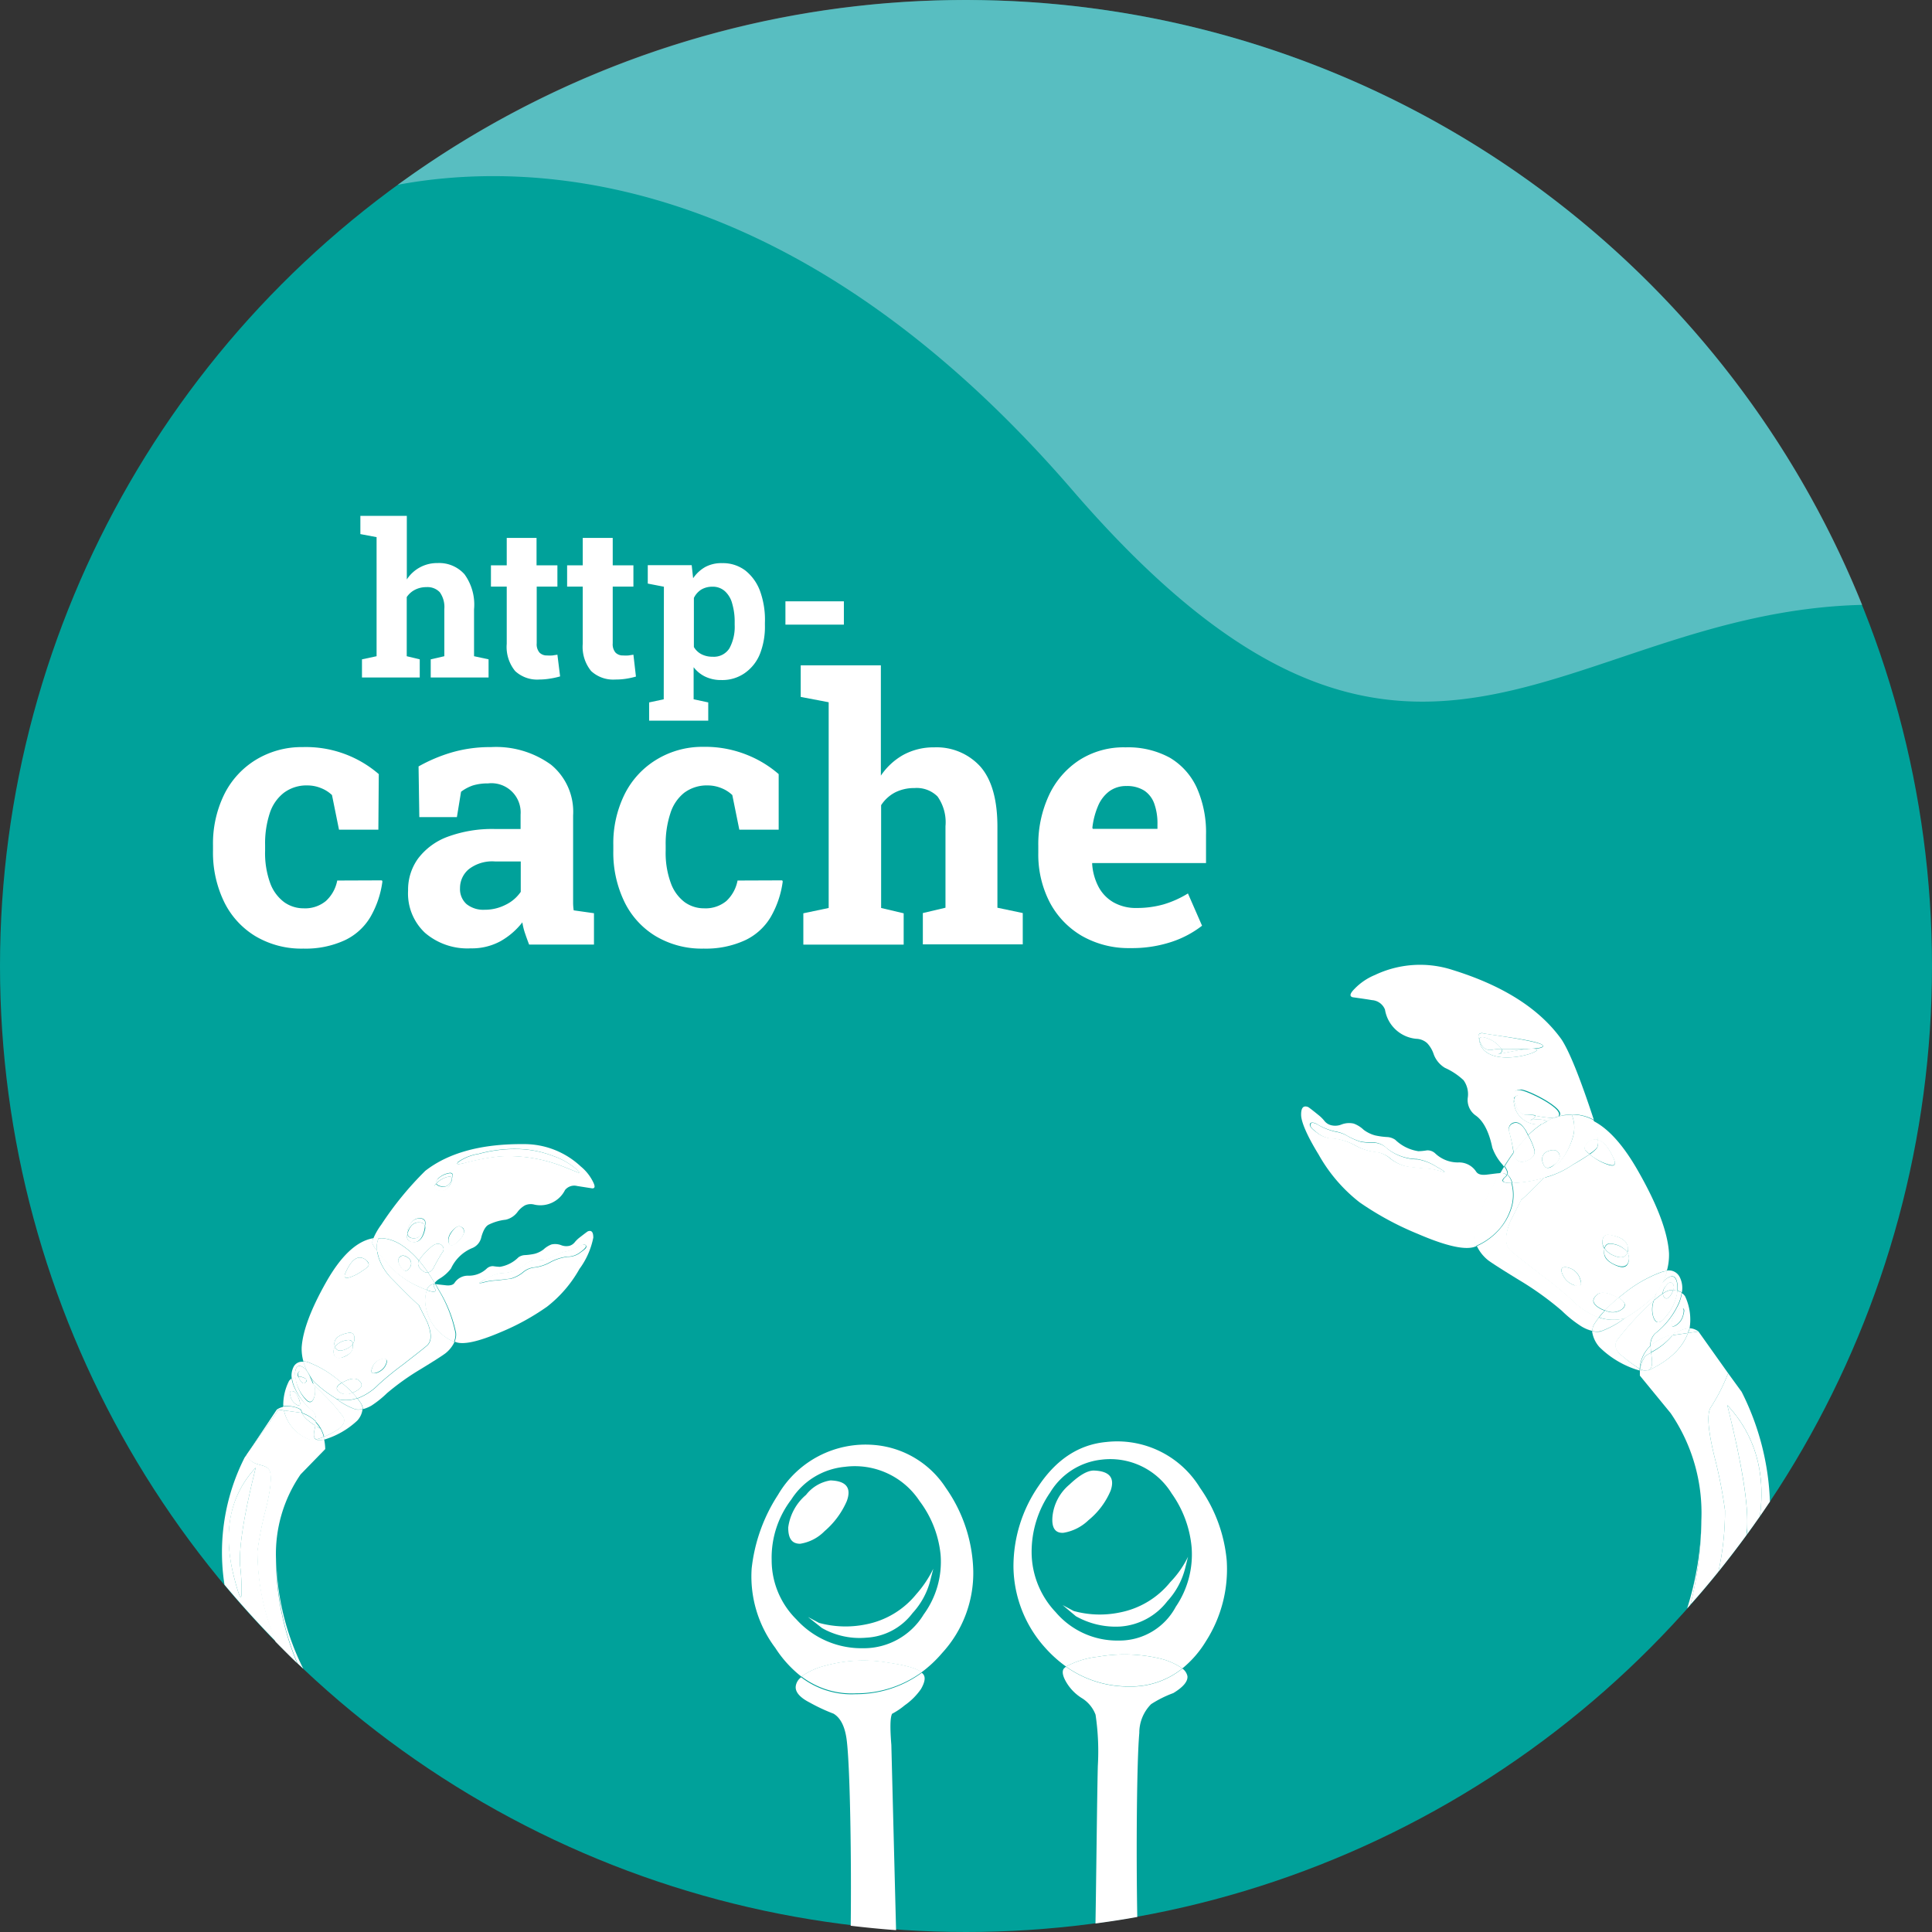 <svg xmlns="http://www.w3.org/2000/svg" viewBox="0 0 228.76 228.76"><rect x="0" y="0" width="228.76" height="228.76" fill="#333333" stroke="none"/><defs><style>.cls-1{fill:#00a19a;}.cls-2{fill:#fff;}.cls-3{fill:#b0dde9;opacity:0.5;}</style></defs><g id="Layer_2" data-name="Layer 2"><g id="Layer_1-2" data-name="Layer 1"><circle class="cls-1" cx="114.38" cy="114.38" r="114.38"/><path class="cls-2" d="M196,157.89a1.9,1.9,0,0,0-.56,1.46,6.66,6.66,0,0,1,2.22-1.21l.39,0c.18-.25.21-.36.27-.32.25,0,.9-.53,1.73-.5a6.47,6.47,0,0,0-.53-3.84,1.45,1.45,0,0,0-.37-.37,5.27,5.27,0,0,1-.33,1.18A9.51,9.51,0,0,1,196,157.89Zm3.3-2.1a1.92,1.92,0,0,1-1,1.23c-.44.17-.5-.16-.18-1,.3-.7.64-1.07,1-1.1S199.49,155.14,199.3,155.79Z"/><path class="cls-2" d="M196.78,152a2.16,2.16,0,0,1,.95-.83c.51-.18.8.14.9.95a5.43,5.43,0,0,1,0,.7,1.79,1.79,0,0,1,.51.22,2.84,2.84,0,0,0-.24-1.8,1.43,1.43,0,0,0-1.51-.8,7,7,0,0,1-.58,1.49A.25.25,0,0,0,196.78,152Z"/><path class="cls-2" d="M192.12,160.58c-.82-.64-1-1.26-.65-1.88a31,31,0,0,1,2.91-3.32c.54-.55,1-1,1.45-1.38a6.23,6.23,0,0,1,.44-1.13,5.44,5.44,0,0,1-.61.78,19,19,0,0,1-3,2.26l-.27.17h0a10.28,10.28,0,0,1-2.88,1.59,2.35,2.35,0,0,1-1-.06,3.52,3.52,0,0,0,.88,1.9,11.13,11.13,0,0,0,4.75,2.77c0-.07,0-.14,0-.2A18.87,18.87,0,0,1,192.12,160.58Z"/><path class="cls-2" d="M197,156.15c-.55.62-1,.55-1.26-.24a3.07,3.07,0,0,1,.06-1.91c-.43.37-.91.83-1.45,1.38a31,31,0,0,0-2.91,3.32c-.38.62-.17,1.24.65,1.88a18.87,18.87,0,0,0,2.06,1.5,4,4,0,0,1,1.26-2.73,1.9,1.9,0,0,1,.56-1.46,9.51,9.51,0,0,0,2.82-3.65,5.27,5.27,0,0,0,.33-1.18,1.79,1.79,0,0,0-.51-.22A5.86,5.86,0,0,1,197,156.15Z"/><path class="cls-2" d="M197.28,152.24c.31-.42.57-.5.8-.22a.77.77,0,0,1,0,.75,2.84,2.84,0,0,1,.52.07,5.43,5.43,0,0,0,0-.7c-.1-.81-.39-1.13-.9-.95a2.16,2.16,0,0,0-.95.83,9.08,9.08,0,0,1-.51.85,6.23,6.23,0,0,0-.44,1.13,9.58,9.58,0,0,1,1.07-.83A1.45,1.45,0,0,1,197.28,152.24Z"/><path class="cls-2" d="M195.77,155.91c.29.79.71.86,1.26.24a5.86,5.86,0,0,0,1.61-3.31,2.84,2.84,0,0,0-.52-.07,2.34,2.34,0,0,1-.2.43c-.33.57-.62.69-.87.39a.6.6,0,0,1-.15-.42,9.58,9.58,0,0,0-1.07.83A3.07,3.07,0,0,0,195.77,155.91Z"/><path class="cls-2" d="M198.08,156c-.32.85-.26,1.18.18,1a1.92,1.92,0,0,0,1-1.23c.19-.65.11-.94-.22-.88S198.38,155.31,198.08,156Z"/><path class="cls-2" d="M198.08,152c-.23-.28-.49-.2-.8.22a1.45,1.45,0,0,0-.38.93,2.35,2.35,0,0,1,.85-.39h.37A.77.77,0,0,0,198.08,152Z"/><path class="cls-2" d="M196.9,153.17a.6.6,0,0,0,.15.42c.25.3.54.18.87-.39a2.34,2.34,0,0,0,.2-.43h-.37A2.35,2.35,0,0,0,196.9,153.17Z"/><path class="cls-2" d="M189.2,135c.66.16,1.3.91,1.9,2.27.26.64.07.87-.58.68a6.38,6.38,0,0,1-1.94-1l-.38-.26c-.48.33-1.13.75-2,1.24a10.68,10.68,0,0,1-3.39,1.54c-1.36,1.38-2.27,2.26-2.71,2.62l-1.27,2.49c-.71,1.75-.68,2.94.08,3.57.48.42,1.69,1.37,3.61,2.86a44.86,44.86,0,0,1,3.6,2.94,8.5,8.5,0,0,0,3.17,2.07,10.47,10.47,0,0,1,.71-.83c-.13-.06-.27-.1-.42-.18-1-.52-1.21-1.08-.52-1.68.44-.4,1.2-.32,2.27.23l.27.15c.26-.21.5-.42.78-.63a15.73,15.73,0,0,1,4.17-2.4,3.12,3.12,0,0,1,.81-.19,7,7,0,0,0,.26-2.09q-.21-3.69-3.64-9.71c-1.74-3.07-3.53-5.08-5.39-6,0,0,0,.09.05.13A10.89,10.89,0,0,1,189.2,135Zm-2.72,17.2a2.31,2.31,0,0,1-1.31-1q-.73-1.29.36-1.14a2,2,0,0,1,1.57,1.37C187.36,152.13,187.16,152.37,186.48,152.15Zm6.26-4.19c0,.12,0,.22-.06.31a1.37,1.37,0,0,1,.2.83c-.11.9-.65,1.11-1.64.65s-1.34-.93-1.32-1.63a1.22,1.22,0,0,1,.06-.3,1.32,1.32,0,0,1-.24-.79c0-.7.37-1,1-.81C192.16,146.51,192.81,147.09,192.74,148Z"/><path class="cls-2" d="M192.42,153.05c-.28.21-.52.42-.78.63.8.46,1,.92.42,1.35a1.87,1.87,0,0,1-2,.13,10.47,10.47,0,0,0-.71.83,5.21,5.21,0,0,0,3.1.09l.27-.17a19,19,0,0,0,3-2.26,5.44,5.44,0,0,0,.61-.78v0a5.89,5.89,0,0,1,.5-.82.25.25,0,0,1,0-.07,7,7,0,0,0,.58-1.49,3.12,3.12,0,0,0-.81.19A15.73,15.73,0,0,0,192.42,153.05Z"/><path class="cls-2" d="M196.28,152.84v0a9.08,9.08,0,0,0,.51-.85A5.89,5.89,0,0,0,196.28,152.84Z"/><path class="cls-2" d="M178.11,138.13h0c-.15.25-.31.51-.46.78h0C177.8,138.64,178,138.38,178.11,138.13Z"/><path class="cls-2" d="M187.25,157.06a5.6,5.6,0,0,0,1.28.55v0A4.91,4.91,0,0,1,187.25,157.06Z"/><path class="cls-2" d="M189.57,157.67a10.28,10.28,0,0,0,2.88-1.59h0a11.27,11.27,0,0,1-2.82,1.54,2.22,2.22,0,0,1-1.08,0v0A2.35,2.35,0,0,0,189.57,157.67Z"/><path class="cls-2" d="M188.76,156.79a9.21,9.21,0,0,1,.57-.8,8.5,8.5,0,0,1-3.17-2.07,44.86,44.86,0,0,0-3.6-2.94c-1.92-1.49-3.13-2.44-3.61-2.86-.76-.63-.79-1.82-.08-3.57l1.27-2.49c.44-.36,1.35-1.24,2.71-2.62a15.4,15.4,0,0,1-2.33.5,15.11,15.11,0,0,1-1.51.13,1.39,1.39,0,0,1,.06.19,5.18,5.18,0,0,1,0,2.44,7,7,0,0,1-1.32,2.62,7.72,7.72,0,0,1-2.88,2.22,4.73,4.73,0,0,0,1.37,1.71c.48.35,1.71,1.14,3.69,2.35a36.68,36.68,0,0,1,5,3.6,14.19,14.19,0,0,0,2.33,1.86,4.91,4.91,0,0,0,1.28.53A1.75,1.75,0,0,1,188.76,156.79Z"/><path class="cls-2" d="M178.11,138.13c-.15.25-.31.51-.46.78a1.59,1.59,0,0,1,.27,0,1,1,0,0,1,.53.22C178.53,138.89,178.42,138.56,178.11,138.13Z"/><path class="cls-2" d="M189.33,156a9.21,9.21,0,0,0-.57.8,1.75,1.75,0,0,0-.23.8,2.22,2.22,0,0,0,1.08,0,11.27,11.27,0,0,0,2.82-1.54A5.21,5.21,0,0,1,189.33,156Z"/><path class="cls-2" d="M178.71,134a.79.79,0,0,1,.51-1.08c.54-.15,1,.19,1.49,1l.24.47a10.93,10.93,0,0,1,1.5-1.24l.09-.06a2.84,2.84,0,0,1-3.28-2.43,1.19,1.19,0,0,1,0-.44c0-.05,0-.1,0-.15-.18-.67.08-1,.78-1.06s4.54,1.85,4.69,2.81a.36.36,0,0,1-.08.31l.13,0a5.38,5.38,0,0,1,3.94.46q-2.43-7.4-3.83-9.52Q181,117.64,172,114.85a12.45,12.45,0,0,0-9.19.59,7.13,7.13,0,0,0-2.42,1.64c-.56.56-.63.89-.22,1,1.07.15,1.83.26,2.27.34a1.78,1.78,0,0,1,1.55,1.12A4.13,4.13,0,0,0,167.7,123a2,2,0,0,1,1.29.52,3.54,3.54,0,0,1,.78,1.34,3.13,3.13,0,0,0,1.32,1.58,8,8,0,0,1,2.2,1.46,2.83,2.83,0,0,1,.5,2.09,2.24,2.24,0,0,0,.91,2.07c.92.63,1.6,1.91,2,3.83a6,6,0,0,0,1.2,2,2.79,2.79,0,0,1,.17.25c.38-.6.75-1.17,1.13-1.68C179.07,135.48,178.89,134.67,178.71,134Zm-3.44-10.37a1.57,1.57,0,0,1-.11-.49s0,0,0,0c-.24-.67,0-.93.58-.77s6.63.82,6.95,1.42-3.12.39-4.89.43c.17.35-.07.59-.73.7C188.37,122.34,176.88,127.66,175.27,123.66Z"/><path class="cls-2" d="M181.84,132.11a.94.94,0,0,1-.79.52c1.44-.16,2,0,2.09.15a6,6,0,0,1,.85-.4A13.57,13.57,0,0,1,181.84,132.11Z"/><path class="cls-2" d="M184.69,132.16a5,5,0,0,1,1.43-.13,4,4,0,0,1,.08,2.73,8.1,8.1,0,0,1-2.11,3.43l-1.24,1.25a10.68,10.68,0,0,0,3.39-1.54c.83-.49,1.48-.91,2-1.24a2.06,2.06,0,0,1-.51-.45c-.18-.28-.07-.59.32-.93a1.4,1.4,0,0,1,1.19-.33,10.89,10.89,0,0,0-.52-2.2s0-.08-.05-.13A5.38,5.38,0,0,0,184.69,132.16Z"/><path class="cls-2" d="M183.14,132.78h0a6.94,6.94,0,0,1,.88-.41h0A6,6,0,0,0,183.14,132.78Z"/><path class="cls-2" d="M182.45,133.21a10.93,10.93,0,0,0-1.5,1.24h0A10.93,10.93,0,0,1,182.45,133.21Z"/><path class="cls-2" d="M184.69,132.16l-.13,0h0Z"/><path class="cls-2" d="M179.24,136.45h0c-.38.51-.75,1.08-1.13,1.68h0C178.49,137.53,178.86,137,179.24,136.45Z"/><path class="cls-2" d="M186.2,134.76a4,4,0,0,0-.08-2.73,5,5,0,0,0-1.43.13l-.14,0a.83.83,0,0,1-.53.18,6.94,6.94,0,0,0-.88.41c0,.13-.21.29-.6.36h0l-.09.06a10.93,10.93,0,0,0-1.5,1.24,8,8,0,0,1,.75,1.76c.08.58-.25,1-1,1.28s-1.13,0-1.4-.74c0-.1,0-.2,0-.3-.38.51-.75,1.08-1.13,1.68.31.43.42.76.34,1a1.84,1.84,0,0,1,.56,1,15.11,15.11,0,0,0,1.51-.13,15.4,15.4,0,0,0,2.33-.5l1.24-1.25A8.1,8.1,0,0,0,186.2,134.76Zm-3.51,2.94a1,1,0,0,1,.55-1.37c.67-.27,1.11-.19,1.34.23s0,.88-.6,1.4S182.87,138.37,182.69,137.7Z"/><path class="cls-2" d="M176.4,141.21c.24-.47.49-1,.78-1.47.15-.29.31-.56.47-.83-.31,0-.82.08-1.57.17s-1.11-.06-1.31-.37a2.41,2.41,0,0,0-2.12-1.07,3.89,3.89,0,0,1-2.7-1.06,1.32,1.32,0,0,0-1-.37,7,7,0,0,1-1,.1,5,5,0,0,1-2.74-1.35,1.87,1.87,0,0,0-1-.33,8.76,8.76,0,0,1-1.38-.19,4,4,0,0,1-1.36-.66,3.43,3.43,0,0,0-1.18-.74,2.49,2.49,0,0,0-1.43.1,2,2,0,0,1-1.26.09,1.46,1.46,0,0,1-.8-.53,4.33,4.33,0,0,0-.68-.67c-.68-.55-1.09-.87-1.23-.95-.57-.22-.84.09-.83.93s.7,2.46,2.07,4.69a18.81,18.81,0,0,0,4.85,5.66,35.82,35.82,0,0,0,6.9,3.74q5.15,2.22,6.86,1.48l.08,0a2.52,2.52,0,0,1-.22-1.34A16.78,16.78,0,0,1,176.4,141.21Zm-5.75-2.53a8,8,0,0,0-2.06-.36c-1.27-.12-2-.21-2.24-.27a4.88,4.88,0,0,1-1.81-.94,3.17,3.17,0,0,0-1.78-.74,6.35,6.35,0,0,1-2.32-.77,6.84,6.84,0,0,0-2.53-.81,3.1,3.1,0,0,1-2-.7c-.62-.44-.89-.76-.81-1s.46-.25,1,.11a7.17,7.17,0,0,0,2.07.78,3.81,3.81,0,0,1,1.39.53,8,8,0,0,0,1.52.65,8.37,8.37,0,0,0,1.64.11,2.3,2.3,0,0,1,1.44.66,5.87,5.87,0,0,0,3.63,1.3,6.18,6.18,0,0,1,2.28.9C171.15,138.73,171.32,138.89,170.65,138.68Z"/><path class="cls-2" d="M177.65,138.91h0c-.16.27-.32.54-.47.83C177.33,139.45,177.49,139.18,177.65,138.91Z"/><path class="cls-2" d="M176.4,141.21a16.78,16.78,0,0,0-1.8,5A16.78,16.78,0,0,1,176.4,141.21Z"/><path class="cls-2" d="M177.7,145.32A7,7,0,0,0,179,142.7a5.18,5.18,0,0,0,0-2.44,1.39,1.39,0,0,0-.06-.19c-1.1,0-1.33-.24-.66-.79a.59.59,0,0,0,.1-.17,1,1,0,0,0-.53-.22,1.59,1.59,0,0,0-.27,0c-.16.27-.32.54-.47.83-.29.51-.54,1-.78,1.47a16.78,16.78,0,0,0-1.8,5,2.52,2.52,0,0,0,.22,1.34A7.72,7.72,0,0,0,177.7,145.32Z"/><path class="cls-2" d="M178.35,139.28c-.67.55-.44.81.66.79a1.84,1.84,0,0,0-.56-1A.59.59,0,0,1,178.35,139.28Z"/><path class="cls-2" d="M190.52,137.9c.65.19.84,0,.58-.68-.6-1.36-1.24-2.11-1.9-2.27a1.62,1.62,0,0,1-.12,1,4,4,0,0,1-.88.75l.38.26A6.38,6.38,0,0,0,190.52,137.9Z"/><path class="cls-2" d="M189.08,135.91a1.62,1.62,0,0,0,.12-1,1.4,1.4,0,0,0-1.19.33c-.39.34-.5.65-.32.93a2.06,2.06,0,0,0,.51.45A4,4,0,0,0,189.08,135.91Z"/><path class="cls-2" d="M191.37,153.53c-1.07-.55-1.83-.63-2.27-.23-.69.6-.52,1.16.52,1.68.15.08.29.12.42.18a18,18,0,0,1,1.6-1.48Z"/><path class="cls-2" d="M192.06,155c.53-.43.38-.89-.42-1.35a18,18,0,0,0-1.6,1.48A1.87,1.87,0,0,0,192.06,155Z"/><path class="cls-2" d="M185.53,150.06q-1.09-.15-.36,1.14a2.31,2.31,0,0,0,1.31,1c.68.22.88,0,.62-.72A2,2,0,0,0,185.53,150.06Z"/><path class="cls-2" d="M177.05,124.9c.66-.11.9-.35.73-.7a5.72,5.72,0,0,0-.95.07c-.79.2-1.34-.17-1.67-1.1a1.57,1.57,0,0,0,.11.49C176.88,127.66,188.37,122.34,177.05,124.9Z"/><path class="cls-2" d="M175.81,122.86a3.57,3.57,0,0,1,1.69,1,1.87,1.87,0,0,1,.28.36c1.77,0,5.16.07,4.89-.43s-6.39-1.31-6.95-1.42-.82.1-.58.77c0,0,0,0,0,0C175.16,122.85,175.37,122.74,175.81,122.86Z"/><path class="cls-2" d="M176.83,124.27a5.72,5.72,0,0,1,.95-.07,1.87,1.87,0,0,0-.28-.36,3.57,3.57,0,0,0-1.69-1c-.44-.12-.65,0-.65.31C175.49,124.1,176,124.47,176.83,124.27Z"/><path class="cls-2" d="M180.71,134c-.45-.84-1-1.18-1.49-1a.79.79,0,0,0-.51,1.08c.18.64.36,1.45.53,2.42a16.77,16.77,0,0,1,1.71-2Z"/><path class="cls-2" d="M181,134.45a16.77,16.77,0,0,0-1.71,2h0a16.77,16.77,0,0,1,1.71-2Z"/><path class="cls-2" d="M180.69,137.49c.76-.27,1.09-.7,1-1.28a8,8,0,0,0-.75-1.76,16.77,16.77,0,0,0-1.71,2c0,.1,0,.2,0,.3C179.56,137.51,180,137.75,180.69,137.49Z"/><path class="cls-2" d="M184.58,136.56c-.23-.42-.67-.5-1.34-.23a1,1,0,0,0-.55,1.37c.18.67.61.75,1.29.26S184.8,137,184.58,136.56Z"/><path class="cls-2" d="M182.54,133.15l.23-.16c.12-.08.24-.14.37-.21-.07-.17-.65-.31-2.09-.15a.94.94,0,0,0,.79-.52A3.85,3.85,0,0,0,181,132c-.83.09-1.41-.5-1.74-1.76a1.19,1.19,0,0,0,0,.44,2.84,2.84,0,0,0,3.28,2.43Z"/><polygon class="cls-2" points="182.54 133.15 182.54 133.15 182.54 133.15 182.54 133.15"/><path class="cls-2" d="M182.77,133c.12-.08.25-.13.37-.2h0C183,132.85,182.89,132.91,182.77,133Z"/><path class="cls-2" d="M182.54,133.15h0c.39-.07.64-.23.6-.36-.12.07-.25.12-.37.2Z"/><path class="cls-2" d="M180,129.66c.7,0,1.24.38,1.62,1.24a1.66,1.66,0,0,1,.18,1.21,13.57,13.57,0,0,0,2.15.27c.19-.07.38-.14.57-.19a.36.36,0,0,0,.08-.31c-.15-1-4-2.82-4.69-2.81s-1,.39-.78,1.06c0,.05,0,.1,0,.15C179.24,129.89,179.52,129.69,180,129.66Z"/><path class="cls-2" d="M184,132.38a5.52,5.52,0,0,1,.53-.18h0c-.19.05-.38.12-.57.19Z"/><path class="cls-2" d="M184.55,132.2a5.52,5.52,0,0,0-.53.18A.83.83,0,0,0,184.55,132.2Z"/><path class="cls-2" d="M181,132a3.85,3.85,0,0,1,.89.07,1.66,1.66,0,0,0-.18-1.21c-.38-.86-.92-1.28-1.62-1.24-.52,0-.8.23-.83.62C179.54,131.54,180.12,132.13,181,132Z"/><path class="cls-2" d="M191.06,148.66a2.35,2.35,0,0,1-1.08-.84,1.22,1.22,0,0,0-.06.3c0,.7.42,1.24,1.32,1.63s1.53.25,1.64-.65a1.37,1.37,0,0,0-.2-.83Q192.4,149.23,191.06,148.66Z"/><path class="cls-2" d="M189.74,147a1.32,1.32,0,0,0,.24.79c.1-.46.43-.64,1-.51a2.73,2.73,0,0,1,1.72,1c0-.09,0-.19.06-.31.07-.87-.58-1.45-2-1.74C190.11,146.06,189.76,146.33,189.74,147Z"/><path class="cls-2" d="M191,147.31c-.55-.13-.88.05-1,.51a2.35,2.35,0,0,0,1.08.84q1.33.57,1.62-.39A2.73,2.73,0,0,0,191,147.31Z"/><path class="cls-2" d="M170.14,138.18a6.18,6.18,0,0,0-2.28-.9,5.87,5.87,0,0,1-3.63-1.3,2.3,2.3,0,0,0-1.44-.66,8.37,8.37,0,0,1-1.64-.11,8,8,0,0,1-1.52-.65,3.81,3.81,0,0,0-1.39-.53,7.17,7.17,0,0,1-2.07-.78c-.59-.36-.94-.39-1-.11s.19.51.81,1a3.1,3.1,0,0,0,2,.7,6.84,6.84,0,0,1,2.53.81,6.35,6.35,0,0,0,2.32.77,3.17,3.17,0,0,1,1.78.74,4.88,4.88,0,0,0,1.81.94c.23.06,1,.15,2.24.27a8,8,0,0,1,2.06.36C171.32,138.89,171.15,138.73,170.14,138.18Z"/><path class="cls-2" d="M194.16,162.28v.08a.25.25,0,0,1,0-.08Z"/><path class="cls-2" d="M204.62,162.6a22.19,22.19,0,0,1-2.1,4.11c-.43.8-.26,2.73.49,5.81a53.71,53.71,0,0,1,1.24,6.32,33.46,33.46,0,0,1-.78,7.26q1.71-2.13,3.33-4.34c0-.24,0-.48.06-.74q.28-4.14-2.34-14.65,4.89,5.25,3.87,13.16c.4-.57.79-1.15,1.18-1.73a31.15,31.15,0,0,0-3.35-13Z"/><path class="cls-2" d="M198.05,158.09l-.39,0a6.66,6.66,0,0,0-2.22,1.21,7.36,7.36,0,0,0,.06.8A8.35,8.35,0,0,0,198.05,158.09Z"/><path class="cls-2" d="M194.19,162.08h0c0,.06,0,.13,0,.2h0A1.36,1.36,0,0,1,194.19,162.08Z"/><path class="cls-2" d="M195.5,160.15a7.36,7.36,0,0,1-.06-.8,4,4,0,0,0-1.26,2.73h0a4.12,4.12,0,0,1,.65-1.55Z"/><path class="cls-2" d="M199.87,157.83l1.24-.17a1.83,1.83,0,0,0-1.06-.39l0,.12C200,157.54,199.92,157.69,199.87,157.83Z"/><path class="cls-2" d="M201.45,180a35.81,35.81,0,0,1-1.68,10.44c.13-.14.26-.28.38-.43A41,41,0,0,0,201.45,180Z"/><path class="cls-2" d="M198.05,158.09l1.82-.26c0-.14.11-.29.15-.44l0-.12c-.83,0-1.48.54-1.73.5C198.26,157.73,198.23,157.84,198.05,158.09Z"/><path class="cls-2" d="M203.47,186.1a33.46,33.46,0,0,0,.78-7.26,53.71,53.71,0,0,0-1.24-6.32c-.75-3.08-.92-5-.49-5.81a22.19,22.19,0,0,0,2.1-4.11l-3.51-4.94-1.24.17c-.64,1.73-2.12,3.23-4.67,4.42h-.07l-.1,0a1.94,1.94,0,0,1-.86,0,.25.25,0,0,0,0,.08c0,.17,0,.34,0,.55l3.64,4.44A20.89,20.89,0,0,1,201.45,180a41,41,0,0,1-1.3,10C201.29,188.75,202.39,187.43,203.47,186.1Z"/><path class="cls-2" d="M195.5,160.15c.11.95.3,1.83-.37,2.11h.07c2.55-1.19,4-2.69,4.67-4.42l-1.82.26A8.35,8.35,0,0,1,195.5,160.15Z"/><path class="cls-2" d="M194.19,162.08a1.36,1.36,0,0,0,0,.2,1.94,1.94,0,0,0,.86,0l.1,0A1.29,1.29,0,0,1,194.19,162.08Z"/><path class="cls-2" d="M195.5,160.15l-.66.38a4.12,4.12,0,0,0-.65,1.55,1.29,1.29,0,0,0,.94.18C195.8,162,195.61,161.1,195.5,160.15Z"/><path class="cls-2" d="M204.52,166.37q2.63,10.5,2.34,14.65c0,.26,0,.5-.06.74.54-.74,1.07-1.48,1.59-2.23Q209.41,171.63,204.52,166.37Z"/><path class="cls-2" d="M105.63,202.92a8.37,8.37,0,0,0,1.49-1,7.68,7.68,0,0,0,1.93-1.93c.47-.82.56-1.4.26-1.76a.88.88,0,0,0-.17-.16,13.14,13.14,0,0,1-7.81,2.53,9.81,9.81,0,0,1-6.47-2,1.58,1.58,0,0,0-.63,1c-.12.7.44,1.38,1.66,2a21.28,21.28,0,0,0,2.81,1.31c.88.53,1.4,1.64,1.58,3.34.39,3.43.54,14.31.45,21.77,1.78.21,3.57.39,5.37.52l-.56-21.94Q105.29,203.54,105.63,202.92Z"/><path class="cls-2" d="M105.1,196.87c2.14.31,3.48.69,4,1.15a14.62,14.62,0,0,0,2.45-2.29,14,14,0,0,0,3.69-9.73,17.8,17.8,0,0,0-3.25-9.83,11.2,11.2,0,0,0-8.51-5.08A12,12,0,0,0,92.12,177,19.93,19.93,0,0,0,89,185.73a14.07,14.07,0,0,0,2.8,9.39,13.66,13.66,0,0,0,3.09,3.4,8.31,8.31,0,0,1,2.88-1.3A17,17,0,0,1,105.1,196.87Zm-10.81-5.13a9.85,9.85,0,0,1-2.92-7,11.33,11.33,0,0,1,2.32-7.18,8.45,8.45,0,0,1,6.35-3.88,9.17,9.17,0,0,1,8.84,4.05,12.61,12.61,0,0,1,2.49,6.34,10.55,10.55,0,0,1-2,7.09,8.29,8.29,0,0,1-7.21,4A10.41,10.41,0,0,1,94.29,191.74Z"/><path class="cls-2" d="M109.14,198c-.56-.46-1.9-.84-4-1.15a17,17,0,0,0-7.36.35,8.31,8.31,0,0,0-2.88,1.3,9.81,9.81,0,0,0,6.47,2A13.14,13.14,0,0,0,109.14,198Z"/><path class="cls-2" d="M100.26,177.75c.59-1.58-.06-2.4-1.93-2.46A4.56,4.56,0,0,0,95.44,177a6.12,6.12,0,0,0-2.11,3.86c0,1.28.41,1.93,1.41,1.93a5.15,5.15,0,0,0,2.89-1.49A9.83,9.83,0,0,0,100.26,177.75Z"/><path class="cls-2" d="M108.05,191a9,9,0,0,0,2.1-3.86l.36-1.4a13.08,13.08,0,0,1-2,3,10.17,10.17,0,0,1-6,3.6,11.94,11.94,0,0,1-5.53-.18l-1.31-.7,1.66,1.31a9,9,0,0,0,5.26,1.14A7.32,7.32,0,0,0,108.05,191Z"/><path class="cls-2" d="M134.9,205.2a4.8,4.8,0,0,1,1.4-3.42,13.24,13.24,0,0,1,2.63-1.31c1.17-.71,1.73-1.38,1.67-2a1.47,1.47,0,0,0-.6-.9,9.67,9.67,0,0,1-6.24,2.13,12.74,12.74,0,0,1-7.54-2.35,1.64,1.64,0,0,0-.27.24c-.23.35-.11.91.35,1.67a5.52,5.52,0,0,0,1.85,1.84,3.94,3.94,0,0,1,1.57,1.93,29.36,29.36,0,0,1,.27,6.05c-.09,3.34-.19,13.79-.28,18.67,1.66-.22,3.31-.47,4.95-.77C134.52,219.19,134.6,208.52,134.9,205.2Z"/><path class="cls-2" d="M137.18,196.34a8.07,8.07,0,0,1,2.82,1.21,12.49,12.49,0,0,0,2.79-3.22,15.81,15.81,0,0,0,2.46-9.56,17.68,17.68,0,0,0-3.16-8.6A11.49,11.49,0,0,0,131,170.74q-4.81.44-8,5.17a16.77,16.77,0,0,0-3,9.65,14.56,14.56,0,0,0,3.77,9.56,14.9,14.9,0,0,0,2.46,2.21,10.29,10.29,0,0,1,3.77-1.16A18.39,18.39,0,0,1,137.18,196.34ZM125,190.89a10.37,10.37,0,0,1-2.85-7,12.38,12.38,0,0,1,2.2-7.18,8.12,8.12,0,0,1,6.09-3.88,8.53,8.53,0,0,1,8.29,4,13,13,0,0,1,2.36,6.33,11,11,0,0,1-1.87,7.09,7.55,7.55,0,0,1-6.75,4A9.56,9.56,0,0,1,125,190.89Z"/><path class="cls-2" d="M140,197.55a8.07,8.07,0,0,0-2.82-1.21,18.39,18.39,0,0,0-7.19-.17,10.29,10.29,0,0,0-3.77,1.16,12.74,12.74,0,0,0,7.54,2.35A9.67,9.67,0,0,0,140,197.55Z"/><path class="cls-2" d="M128.88,180a9,9,0,0,0,2.63-3.51c.52-1.52-.15-2.31-2-2.37-.76,0-1.72.56-2.89,1.67a5.65,5.65,0,0,0-2,3.77c-.12,1.34.32,2,1.31,1.93A5.54,5.54,0,0,0,128.88,180Z"/><path class="cls-2" d="M138.22,189.59a9,9,0,0,0,2.1-3.86l.35-1.4a11.57,11.57,0,0,1-2.1,3,10.17,10.17,0,0,1-6,3.6,11.6,11.6,0,0,1-5.44-.18l-1.31-.7,1.57,1.32a9.58,9.58,0,0,0,5.27,1.22A7.7,7.7,0,0,0,138.22,189.59Z"/><path class="cls-2" d="M44.59,77.7l-1.73.37v2.15H49.7V78.07l-1.54-.37v-7a2.56,2.56,0,0,1,1-.88,2.91,2.91,0,0,1,1.32-.3,2,2,0,0,1,1.59.6,3,3,0,0,1,.54,2V77.7L51,78.07v2.15h6.85V78.07l-1.72-.37V72.15A6.12,6.12,0,0,0,55,68a4,4,0,0,0-3.18-1.33,4.26,4.26,0,0,0-3.65,1.94V61.08H42.67v2.16l1.92.36Z"/><path class="cls-2" d="M60,76.23a4.51,4.51,0,0,0,1,3.23,3.83,3.83,0,0,0,2.86,1,8,8,0,0,0,1.27-.11,9.15,9.15,0,0,0,1.19-.26L66,77.52l-.59.09a4.85,4.85,0,0,1-.64,0,1.2,1.2,0,0,1-.89-.34,1.52,1.52,0,0,1-.33-1.1V69.46H66V66.94H63.53V63.69H60v3.25H58.13v2.52H60Z"/><path class="cls-2" d="M74.11,80.37a9.15,9.15,0,0,0,1.19-.26L75,77.52l-.59.09a4.85,4.85,0,0,1-.64,0,1.2,1.2,0,0,1-.89-.34,1.52,1.52,0,0,1-.33-1.1V69.46H75V66.94H72.55V63.69H69v3.25H67.15v2.52H69v6.77a4.51,4.51,0,0,0,1,3.23,3.83,3.83,0,0,0,2.86,1A8,8,0,0,0,74.11,80.37Z"/><path class="cls-2" d="M78.59,82.8l-1.73.37v2.16h7V83.17l-1.73-.37V79a3.81,3.81,0,0,0,1.4,1.13,4.3,4.3,0,0,0,1.88.39,4.63,4.63,0,0,0,2.77-.82A5.07,5.07,0,0,0,90,77.38,8.83,8.83,0,0,0,90.57,74v-.26A10,10,0,0,0,90,70a5.55,5.55,0,0,0-1.75-2.45,4.39,4.39,0,0,0-2.75-.87,4,4,0,0,0-2,.46,4.3,4.3,0,0,0-1.43,1.33l-.17-1.55h-5.2V69.1l1.91.37Zm3.57-12a2.4,2.4,0,0,1,.89-1,2.54,2.54,0,0,1,1.3-.33,2.12,2.12,0,0,1,1.49.54,3,3,0,0,1,.86,1.47,7.57,7.57,0,0,1,.29,2.2V74a5.32,5.32,0,0,1-.62,2.76,2.17,2.17,0,0,1-2,1,2.79,2.79,0,0,1-1.32-.3,2.2,2.2,0,0,1-.89-.85Z"/><rect class="cls-2" x="93" y="71.2" width="6.92" height="2.76"/><path class="cls-2" d="M39.93,104.26a4.39,4.39,0,0,1-1.35,2.43,3.86,3.86,0,0,1-2.62.86,3.94,3.94,0,0,1-2.3-.72A4.91,4.91,0,0,1,32,104.59a10.4,10.4,0,0,1-.61-3.87v-.63a11.47,11.47,0,0,1,.55-3.8,5,5,0,0,1,1.66-2.41A4.47,4.47,0,0,1,36.43,93a4.22,4.22,0,0,1,1.59.32,4,4,0,0,1,1.29.82l.83,4.1H44.8l.05-6.58a13.18,13.18,0,0,0-9-3.2A10.42,10.42,0,0,0,30.24,90a10,10,0,0,0-3.71,4.1,13.24,13.24,0,0,0-1.31,6v.63a13.36,13.36,0,0,0,1.29,6,9.74,9.74,0,0,0,3.7,4.1,10.65,10.65,0,0,0,5.71,1.49,11.07,11.07,0,0,0,4.93-1,7,7,0,0,0,3-2.73,11.37,11.37,0,0,0,1.43-4.22l-.06-.13Z"/><path class="cls-2" d="M67.86,106.92c0-.3,0-.61,0-.92V96.55a7.2,7.2,0,0,0-2.61-6,11.08,11.08,0,0,0-7.1-2.09,16.27,16.27,0,0,0-4.69.64,18.89,18.89,0,0,0-3.9,1.65l.09,6h4.45l.49-3A5,5,0,0,1,56,93a6,6,0,0,1,1.78-.24,3.46,3.46,0,0,1,3.86,3.7v1.7h-3a15.22,15.22,0,0,0-5.67.93,7.75,7.75,0,0,0-3.47,2.57,6.28,6.28,0,0,0-1.18,3.79,6.38,6.38,0,0,0,2,5,7.71,7.71,0,0,0,5.42,1.84,7.07,7.07,0,0,0,3.51-.84,8.66,8.66,0,0,0,2.6-2.24,7.32,7.32,0,0,0,.34,1.36c.15.45.31.88.46,1.27h7.68v-3.71l-2.4-.34A6.15,6.15,0,0,1,67.86,106.92Zm-6.2-1.32a4.59,4.59,0,0,1-1.81,1.54,5.37,5.37,0,0,1-2.46.58,3.18,3.18,0,0,1-2.15-.67,2.38,2.38,0,0,1-.77-1.9,2.89,2.89,0,0,1,1.05-2.24A4.52,4.52,0,0,1,58.6,102h3.06Z"/><path class="cls-2" d="M87.33,104.26A4.45,4.45,0,0,1,86,106.69a3.86,3.86,0,0,1-2.62.86,3.92,3.92,0,0,1-2.3-.72,4.91,4.91,0,0,1-1.64-2.24,10.38,10.38,0,0,1-.62-3.87v-.63a11.45,11.45,0,0,1,.56-3.8A5,5,0,0,1,81,93.88,4.47,4.47,0,0,1,83.83,93a4.22,4.22,0,0,1,1.59.32,4,4,0,0,1,1.29.82l.83,4.1H92.2l0-6.58a13.08,13.08,0,0,0-3.63-2.23,13.28,13.28,0,0,0-5.33-1A10.42,10.42,0,0,0,77.64,90a10,10,0,0,0-3.71,4.1,13.11,13.11,0,0,0-1.31,6v.63a13.36,13.36,0,0,0,1.29,6,9.68,9.68,0,0,0,3.7,4.1,10.65,10.65,0,0,0,5.71,1.49,11.1,11.1,0,0,0,4.93-1,7,7,0,0,0,3-2.73,11.37,11.37,0,0,0,1.43-4.22l-.06-.13Z"/><path class="cls-2" d="M118.1,97.9q0-4.8-2-7.11a7,7,0,0,0-5.48-2.3,7.51,7.51,0,0,0-3.64.88,7.79,7.79,0,0,0-2.68,2.47V78.78H94.81v3.74l3.31.63v24.36l-3,.63v3.71H107v-3.71l-2.67-.63V95.34A4.41,4.41,0,0,1,106,93.82a5,5,0,0,1,2.28-.51,3.48,3.48,0,0,1,2.73,1,5.28,5.28,0,0,1,.94,3.52v9.65l-2.68.63v3.71h11.83v-3.71l-3-.63Z"/><path class="cls-2" d="M138.52,89.72a10.31,10.31,0,0,0-5.24-1.23A9.73,9.73,0,0,0,127.8,90a10,10,0,0,0-3.59,4.15,13.76,13.76,0,0,0-1.27,6V101a12.32,12.32,0,0,0,1.34,5.81,10,10,0,0,0,3.81,4,11.15,11.15,0,0,0,5.74,1.45,14.94,14.94,0,0,0,4.93-.75,12,12,0,0,0,3.57-1.9l-1.67-3.82a12,12,0,0,1-2.87,1.29,11.56,11.56,0,0,1-3.17.43,5.38,5.38,0,0,1-2.78-.67,4.61,4.61,0,0,1-1.77-1.84,6.79,6.79,0,0,1-.75-2.68l0-.13h13.48V98.86a13,13,0,0,0-1.1-5.6A8,8,0,0,0,138.52,89.72Zm-1.47,8.42H129.4l-.06-.11a9.18,9.18,0,0,1,.65-2.54,4.22,4.22,0,0,1,1.32-1.77,3.35,3.35,0,0,1,2.08-.65,3.78,3.78,0,0,1,2.11.55,3.11,3.11,0,0,1,1.18,1.56,6.9,6.9,0,0,1,.37,2.41Z"/><path class="cls-2" d="M35.7,167.06s0,0,.06.23a4.32,4.32,0,0,1,1.64,1,1.39,1.39,0,0,0-.38-1.26,7.4,7.4,0,0,1-2.23-2.89,4,4,0,0,1-.26-.93,1.64,1.64,0,0,0-.3.29,6.3,6.3,0,0,0-.69,3C34.55,166.37,35.73,166.78,35.7,167.06Zm-1.12-2.35c.29,0,.55.32.79.88s.21.93-.14.79a1.53,1.53,0,0,1-.82-1C34.26,164.9,34.32,164.67,34.58,164.71Z"/><path class="cls-2" d="M42.11,166.89a7.84,7.84,0,0,1-2.28-1.25h0l-.21-.14a14.81,14.81,0,0,1-2.34-1.79,3.6,3.6,0,0,1-.48-.61,7.39,7.39,0,0,1,.35.89c.34.3.72.66,1.14,1.1a23.08,23.08,0,0,1,2.3,2.62c.31.49.13,1-.51,1.49a10.16,10.16,0,0,1-1.73.92c0,.11,0,.22.06.33a9.86,9.86,0,0,0,3.89-2.24,2.41,2.41,0,0,0,.63-1.37A1.85,1.85,0,0,1,42.11,166.89Z"/><path class="cls-2" d="M34.94,162.52c.08-.64.31-.89.71-.75a1.59,1.59,0,0,1,.75.65l0,0a5.8,5.8,0,0,1-.46-1.17,1.12,1.12,0,0,0-1.19.62,2.27,2.27,0,0,0-.19,1.43,1.33,1.33,0,0,1,.42-.18A3.37,3.37,0,0,1,34.94,162.52Z"/><path class="cls-2" d="M37,167.07a1.39,1.39,0,0,1,.38,1.26,3.93,3.93,0,0,1,1,1.79,10.16,10.16,0,0,0,1.73-.92c.64-.5.82-1,.51-1.49a23.08,23.08,0,0,0-2.3-2.62c-.42-.44-.8-.8-1.14-1.1a2.41,2.41,0,0,1,0,1.52c-.23.61-.56.68-1,.19A4.6,4.6,0,0,1,35,163.07a1.33,1.33,0,0,0-.42.18,4,4,0,0,0,.26.93A7.4,7.4,0,0,0,37,167.07Z"/><path class="cls-2" d="M36.4,162.42a1.59,1.59,0,0,0-.75-.65c-.4-.14-.63.11-.71.75a3.37,3.37,0,0,0,0,.55,1.6,1.6,0,0,1,.39,0,.59.59,0,0,1,0-.59c.18-.22.39-.16.63.17a1.15,1.15,0,0,1,.3.73,8.38,8.38,0,0,1,.85.66,7.39,7.39,0,0,0-.35-.89C36.68,162.9,36.54,162.68,36.4,162.42Z"/><path class="cls-2" d="M36.19,163.67c-.2.24-.43.14-.69-.31a2.06,2.06,0,0,1-.16-.34,1.6,1.6,0,0,0-.39,0,4.6,4.6,0,0,0,1.25,2.63c.44.49.77.42,1-.19a2.41,2.41,0,0,0,0-1.52,8.38,8.38,0,0,0-.85-.66A.47.47,0,0,1,36.19,163.67Z"/><path class="cls-2" d="M35.23,166.38c.35.14.4-.13.14-.79s-.5-.85-.79-.88-.32.19-.17.7A1.53,1.53,0,0,0,35.23,166.38Z"/><path class="cls-2" d="M36.31,163.33a1.15,1.15,0,0,0-.3-.73c-.24-.33-.45-.39-.63-.17a.59.59,0,0,0,0,.59h.29A1.81,1.81,0,0,1,36.31,163.33Z"/><path class="cls-2" d="M36.19,163.67a.47.47,0,0,0,.12-.34,1.81,1.81,0,0,0-.68-.3h-.29a2.06,2.06,0,0,0,.16.34C35.76,163.81,36,163.91,36.19,163.67Z"/><path class="cls-2" d="M39.85,163.24l.62.5.21-.12q1.27-.65,1.8-.18.83.7-.42,1.32a2.41,2.41,0,0,1-.33.15,8.38,8.38,0,0,1,.57.66,6.82,6.82,0,0,0,2.5-1.64,36.51,36.51,0,0,1,2.85-2.33c1.52-1.18,2.48-1.93,2.86-2.26q.9-.75.06-2.82l-1-2q-.66-.54-3.12-3.06a6.31,6.31,0,0,1-1.67-2.71,5.59,5.59,0,0,1-.13-.64,4.2,4.2,0,0,1-.55-.86,1.17,1.17,0,0,1,.11-.64q-2.93.48-5.61,5.23t-2.88,7.68a5.44,5.44,0,0,0,.2,1.66,2.31,2.31,0,0,1,.64.14A12.24,12.24,0,0,1,39.85,163.24ZM44.06,162a1.53,1.53,0,0,1,1.24-1.08c.58-.08.68.22.29.9a1.87,1.87,0,0,1-1,.75C44,162.7,43.85,162.51,44.06,162ZM40.9,150.72q1.13-2.55,2.44-1.53c.31.26.39.51.26.73a2.7,2.7,0,0,1-.71.56,5.16,5.16,0,0,1-1.54.78Q40.59,151.49,40.9,150.72Zm-1.3,8.5c-.06-.69.46-1.15,1.55-1.38.53-.13.81.09.82.64a1,1,0,0,1-.18.62,1.72,1.72,0,0,1,0,.24c0,.56-.33,1-1,1.29s-1.21.19-1.29-.52a1.07,1.07,0,0,1,.18-.65A1.37,1.37,0,0,1,39.6,159.22Z"/><path class="cls-2" d="M36.4,162.42a4.42,4.42,0,0,1,.4.66v0a3.6,3.6,0,0,0,.48.61,14.81,14.81,0,0,0,2.34,1.79l.21.14a4.21,4.21,0,0,0,2.46-.07,8.38,8.38,0,0,0-.57-.66,1.47,1.47,0,0,1-1.59-.1c-.42-.35-.31-.7.33-1.07l-.62-.5a12.24,12.24,0,0,0-3.3-1.9,2.31,2.31,0,0,0-.64-.14,5.8,5.8,0,0,0,.46,1.17Z"/><path class="cls-2" d="M36.8,163.08a4.42,4.42,0,0,0-.4-.66c.14.26.28.48.41.68Z"/><path class="cls-2" d="M51.54,152.05h0s0-.09-.08-.14h0C51.49,152,51.51,152,51.54,152.05Z"/><path class="cls-2" d="M42.94,166.84a4.48,4.48,0,0,0,1-.42,4.23,4.23,0,0,1-1,.41Z"/><path class="cls-2" d="M42.07,166.86a9.25,9.25,0,0,1-2.23-1.22h0a7.84,7.84,0,0,0,2.28,1.25,1.85,1.85,0,0,0,.83,0h0A1.85,1.85,0,0,1,42.07,166.86Z"/><path class="cls-2" d="M51.54,152.05s0-.09-.08-.14l-.07.13Z"/><path class="cls-2" d="M51.5,157.13a5.29,5.29,0,0,1-1-2.08,4.08,4.08,0,0,1-.05-1.93,2.68,2.68,0,0,1,.12-.37c-.26-.1-.57-.23-.94-.4a10,10,0,0,1-3.83-2.9c-.47-.53-.84-1-1.12-1.32a5.59,5.59,0,0,0,.13.64,6.31,6.31,0,0,0,1.67,2.71q2.46,2.52,3.12,3.06l1,2q.84,2.07-.06,2.82c-.38.33-1.34,1.08-2.86,2.26a36.51,36.51,0,0,0-2.85,2.33,6.82,6.82,0,0,1-2.5,1.64c.16.21.32.42.45.63a1.41,1.41,0,0,1,.19.63,4.23,4.23,0,0,0,1-.41,12,12,0,0,0,1.85-1.48,29.71,29.71,0,0,1,4-2.85q2.34-1.43,2.91-1.86a3.71,3.71,0,0,0,1.08-1.35A6,6,0,0,1,51.5,157.13Z"/><path class="cls-2" d="M42.94,166.83a1.41,1.41,0,0,0-.19-.63c-.13-.21-.29-.42-.45-.63a4.21,4.21,0,0,1-2.46.07,9.25,9.25,0,0,0,2.23,1.22A1.85,1.85,0,0,0,42.94,166.83Z"/><path class="cls-2" d="M45.36,146.62a4.65,4.65,0,0,1,2.12.75,9.25,9.25,0,0,1,2.12,1.88,7,7,0,0,1,1.27-1.44c.54-.53,1-.67,1.37-.42a.61.61,0,0,1,.12.93c-.32.49-.68,1.13-1.09,1.92a1,1,0,0,1-.59.43c.26.39.52.8.78,1.24a2.3,2.3,0,0,1,.57-.5,4.7,4.7,0,0,0,1.37-1.21,4.79,4.79,0,0,1,2.46-2.4A1.79,1.79,0,0,0,57,146.45c.23-.8.52-1.28.88-1.45a6,6,0,0,1,2-.58,2.4,2.4,0,0,0,1.37-.88,2.85,2.85,0,0,1,.91-.82,1.65,1.65,0,0,1,1.1-.09,3.26,3.26,0,0,0,3.64-1.72,1.4,1.4,0,0,1,1.44-.48l1.79.28c.33,0,.36-.24.08-.79a5.5,5.5,0,0,0-1.45-1.81A9.79,9.79,0,0,0,62,135.47q-7.49-.06-11.64,3.16A38.88,38.88,0,0,0,45.15,145a8.08,8.08,0,0,0-.95,1.65A3.76,3.76,0,0,1,45.36,146.62Zm8.82-9a5.62,5.62,0,0,1,2.47-1,16.07,16.07,0,0,1,4.5-.58,12.17,12.17,0,0,1,4.28.81,8.46,8.46,0,0,1,2.74,1.53c.44.4.55.56.33.47l-1.73-.69a17.67,17.67,0,0,0-7.53-1.25,25.9,25.9,0,0,0-4,.72C54.36,137.89,54,137.89,54.18,137.67Zm.58,7.72c.35.36.22.86-.39,1.49s-1,.79-1.2.39-.08-1,.42-1.53S54.43,145.06,54.76,145.39Zm-2.93-5.75a2.37,2.37,0,0,1,1.24-.68q.74-.19.45.6s0,0,0,.05a1.07,1.07,0,0,1-.08.38c-.32.8-.79,1.12-1.41,1s-.79-.38-.38-.8C51.56,140,51.62,139.85,51.83,139.64Zm-3.58,6.43a1.38,1.38,0,0,1,.16-.78c.34-.69.77-1,1.3-1s.77.31.63.84c0,0,0,.07,0,.11a.9.9,0,0,1,0,.35c-.25,1.09-.72,1.59-1.41,1.52S48.09,146.64,48.25,146.07Z"/><path class="cls-2" d="M44.64,148.13a2.83,2.83,0,0,1,.19-1.52,3.11,3.11,0,0,1,.53,0,3.76,3.76,0,0,0-1.16,0,1.17,1.17,0,0,0-.11.64A4.2,4.2,0,0,0,44.64,148.13Z"/><path class="cls-2" d="M49.6,149.25h0a9.25,9.25,0,0,0-2.12-1.88A9.25,9.25,0,0,1,49.6,149.25Z"/><path class="cls-2" d="M50.68,150.67c.26.39.52.8.78,1.24h0c-.26-.44-.52-.85-.78-1.24Z"/><path class="cls-2" d="M46,146.72a5.61,5.61,0,0,1,1.51.65A4.33,4.33,0,0,0,46,146.72Z"/><path class="cls-2" d="M49.59,152.35c.37.17.68.3.94.4a1,1,0,0,1,.79-.71h.07l.07-.13c-.26-.44-.52-.85-.78-1.24a.77.77,0,0,1-.64-.21q-.75-.57-.45-1.2h0a9.25,9.25,0,0,0-2.12-1.88,5.61,5.61,0,0,0-1.51-.65,4.31,4.31,0,0,0-.61-.1,3.11,3.11,0,0,0-.53,0,2.83,2.83,0,0,0-.19,1.52c.28.35.65.79,1.12,1.32A10,10,0,0,0,49.59,152.35Zm-2.26-3.52c.27-.26.63-.21,1.07.15a.81.81,0,0,1,.08,1.16c-.29.46-.63.43-1-.11S47.07,149.1,47.33,148.83Z"/><path class="cls-2" d="M54,157.82a2.07,2.07,0,0,1-.18,1.06l.07,0q1.35.59,5.43-1.16a28.26,28.26,0,0,0,5.45-3,14.83,14.83,0,0,0,3.84-4.47,9.26,9.26,0,0,0,1.64-3.71c0-.66-.21-.91-.65-.74-.12.07-.44.32-1,.75a3.47,3.47,0,0,0-.54.53,1.26,1.26,0,0,1-.63.43,1.65,1.65,0,0,1-1-.08,2,2,0,0,0-1.13-.08,2.87,2.87,0,0,0-.94.59,3,3,0,0,1-1.07.52,7.49,7.49,0,0,1-1.09.15,1.44,1.44,0,0,0-.81.26A4,4,0,0,1,59.19,150a6.57,6.57,0,0,1-.8-.08,1.06,1.06,0,0,0-.76.29,3.07,3.07,0,0,1-2.14.84,1.89,1.89,0,0,0-1.67.85c-.16.24-.51.34-1,.29l-1.24-.14c.12.22.25.43.37.66A15.81,15.81,0,0,1,54,157.82Zm3.53-6.34a4.86,4.86,0,0,1,1.8-.72,4.57,4.57,0,0,0,2.87-1,1.88,1.88,0,0,1,1.14-.52,6.87,6.87,0,0,0,1.3-.08,6.65,6.65,0,0,0,1.2-.52,3.12,3.12,0,0,1,1.1-.42,5.45,5.45,0,0,0,1.64-.61c.47-.28.74-.31.83-.09s-.15.41-.64.76a2.43,2.43,0,0,1-1.57.54,5.67,5.67,0,0,0-2,.64,5.08,5.08,0,0,1-1.84.62,2.41,2.41,0,0,0-1.4.58,3.91,3.91,0,0,1-1.44.75c-.18,0-.76.11-1.76.21a6.88,6.88,0,0,0-1.64.28C56.54,152,56.68,151.91,57.48,151.48Z"/><path class="cls-2" d="M51.91,152.71c-.12-.23-.25-.44-.37-.66h0C51.66,152.27,51.79,152.48,51.91,152.71Z"/><path class="cls-2" d="M51.91,152.71a16.05,16.05,0,0,1,2,5.11A15.81,15.81,0,0,0,51.91,152.71Z"/><path class="cls-2" d="M51.91,152.71c-.12-.23-.25-.44-.37-.66h-.15a.35.35,0,0,0,0,.33c.4.61.11.73-.85.38a2.68,2.68,0,0,0-.12.37,4.08,4.08,0,0,0,.05,1.93,5.29,5.29,0,0,0,1,2.08,6,6,0,0,0,2.27,1.75,2.07,2.07,0,0,0,.18-1.06A16.05,16.05,0,0,0,51.91,152.71Z"/><path class="cls-2" d="M50.53,152.75c1,.35,1.25.23.85-.38a.35.35,0,0,1,0-.33h-.07A1,1,0,0,0,50.53,152.75Z"/><path class="cls-2" d="M41.35,151.26a5.16,5.16,0,0,0,1.54-.78,2.7,2.7,0,0,0,.71-.56c.13-.22,0-.47-.26-.73q-1.32-1-2.44,1.53Q40.58,151.48,41.35,151.26Z"/><path class="cls-2" d="M42.48,163.44q-.52-.47-1.8.18l-.21.12a13.16,13.16,0,0,1,1.26,1.17,2.41,2.41,0,0,0,.33-.15Q43.31,164.15,42.48,163.44Z"/><path class="cls-2" d="M40.14,164.81a1.47,1.47,0,0,0,1.59.1,13.16,13.16,0,0,0-1.26-1.17C39.83,164.11,39.72,164.46,40.14,164.81Z"/><path class="cls-2" d="M44.55,162.53a1.87,1.87,0,0,0,1-.75c.39-.68.29-1-.29-.9A1.53,1.53,0,0,0,44.06,162C43.85,162.51,44,162.7,44.55,162.53Z"/><path class="cls-2" d="M52,141c.62.14,1.09-.18,1.41-1a1.07,1.07,0,0,0,.08-.38q-.37,1.09-1.32.87a.89.89,0,0,1-.55-.31C51.22,140.59,51.34,140.86,52,141Z"/><path class="cls-2" d="M53,139.35c.34-.09.51,0,.5.26,0,0,0,0,0-.05q.28-.8-.45-.6a2.37,2.37,0,0,0-1.24.68c-.21.21-.27.38-.2.53l0,0A2.8,2.8,0,0,1,53,139.35Z"/><path class="cls-2" d="M53.5,139.61c0-.26-.16-.35-.5-.26a2.8,2.8,0,0,0-1.34.79l0,0a.89.89,0,0,0,.55.31Q53.13,140.7,53.5,139.61Z"/><path class="cls-2" d="M51.27,150.24c.41-.79.77-1.43,1.09-1.92a.61.61,0,0,0-.12-.93c-.38-.25-.83-.11-1.37.42a7,7,0,0,0-1.27,1.44,17.52,17.52,0,0,1,1.08,1.42A1,1,0,0,0,51.27,150.24Z"/><path class="cls-2" d="M50.68,150.67h0a17.52,17.52,0,0,0-1.08-1.42h0A17.52,17.52,0,0,1,50.68,150.67Z"/><path class="cls-2" d="M49.59,149.26q-.3.63.45,1.2a.77.77,0,0,0,.64.21,17.52,17.52,0,0,0-1.08-1.42Z"/><path class="cls-2" d="M53.17,147.27q.26.6,1.2-.39c.61-.63.74-1.13.39-1.49s-.72-.22-1.17.35S53,146.82,53.17,147.27Z"/><path class="cls-2" d="M48.48,150.14A.81.81,0,0,0,48.4,149c-.44-.36-.8-.41-1.07-.15s-.23.66.12,1.2S48.19,150.6,48.48,150.14Z"/><path class="cls-2" d="M48.85,147.09c.69.07,1.16-.43,1.41-1.52a.9.9,0,0,0,0-.35c-.26,1-.72,1.47-1.38,1.4-.42-.05-.62-.25-.67-.55C48.09,146.64,48.28,147,48.85,147.09Z"/><path class="cls-2" d="M49.64,144.74q.61,0,.66.48s0-.07,0-.11q.21-.8-.63-.84c-.53,0-1,.33-1.3,1a1.38,1.38,0,0,0-.16.78,2.08,2.08,0,0,1,.12-.35C48.66,145,49.09,144.71,49.64,144.74Z"/><path class="cls-2" d="M48.92,146.62c.66.07,1.12-.4,1.38-1.4q0-.45-.66-.48c-.55,0-1,.29-1.27,1a2.08,2.08,0,0,0-.12.35C48.3,146.37,48.5,146.57,48.92,146.62Z"/><path class="cls-2" d="M40.78,160.63c.72-.31,1.06-.73,1-1.29a1.72,1.72,0,0,0,0-.24,1.83,1.83,0,0,1-.86.66c-.69.3-1.1.18-1.26-.3a1.07,1.07,0,0,0-.18.65C39.57,160.82,40,161,40.78,160.63Z"/><path class="cls-2" d="M41,158.7c.45-.1.7,0,.79.4a1,1,0,0,0,.18-.62c0-.55-.29-.77-.82-.64-1.09.23-1.61.69-1.55,1.38a1.37,1.37,0,0,0,.07.24A2.09,2.09,0,0,1,41,158.7Z"/><path class="cls-2" d="M40.93,159.76a1.83,1.83,0,0,0,.86-.66c-.09-.36-.34-.5-.79-.4a2.09,2.09,0,0,0-1.33.76C39.83,159.94,40.24,160.06,40.93,159.76Z"/><path class="cls-2" d="M55.28,137.65a25.9,25.9,0,0,1,4-.72,17.67,17.67,0,0,1,7.53,1.25l1.73.69c.22.09.11-.07-.33-.47a8.46,8.46,0,0,0-2.74-1.53,12.17,12.17,0,0,0-4.28-.81,16.07,16.07,0,0,0-4.5.58,5.62,5.62,0,0,0-2.47,1C54,137.89,54.36,137.89,55.28,137.65Z"/><path class="cls-2" d="M57.07,151.87a6.88,6.88,0,0,1,1.64-.28c1-.1,1.58-.17,1.76-.21a3.91,3.91,0,0,0,1.44-.75,2.41,2.41,0,0,1,1.4-.58,5.08,5.08,0,0,0,1.84-.62,5.67,5.67,0,0,1,2-.64,2.43,2.43,0,0,0,1.57-.54c.49-.35.71-.61.64-.76s-.36-.19-.83.09a5.45,5.45,0,0,1-1.64.61,3.12,3.12,0,0,0-1.1.42,6.65,6.65,0,0,1-1.2.52,6.87,6.87,0,0,1-1.3.08,1.88,1.88,0,0,0-1.14.52,4.57,4.57,0,0,1-2.87,1,4.86,4.86,0,0,0-1.8.72C56.68,151.91,56.54,152,57.07,151.87Z"/><path class="cls-2" d="M38.54,171.59a5.86,5.86,0,0,0-.12-1.14h0A6.73,6.73,0,0,1,38.54,171.59Z"/><path class="cls-2" d="M30.5,183.65a41,41,0,0,1,1-5c.6-2.44.73-4,.4-4.6-.55-.86-2.08-.3-2.68-1.83l-.25.35a24.83,24.83,0,0,0-2.39,15.07q2.93,3.5,6.11,6.75A27.83,27.83,0,0,1,30.5,183.65Zm-2.07,1.72a23.4,23.4,0,0,1,.16,3.51c-.06.65-.35-.08-.89-2.18q-2-8,2.58-12.92Q28.2,182.09,28.43,185.37Z"/><path class="cls-2" d="M37.34,168.8c0-.15,0-.31.06-.47a4.32,4.32,0,0,0-1.64-1C35.84,167.56,36.16,168.07,37.34,168.8Z"/><path class="cls-2" d="M38.33,170.13l.08.32h0c0-.11,0-.22-.06-.33Z"/><path class="cls-2" d="M37.94,169.16a4.19,4.19,0,0,1,.39,1h0a3.93,3.93,0,0,0-1-1.79c0,.16,0,.32-.06.47C37.52,168.92,37.71,169,37.94,169.16Z"/><path class="cls-2" d="M35.22,196.94l.69.65a30.16,30.16,0,0,1-3.2-13A32.23,32.23,0,0,0,35.22,196.94Z"/><path class="cls-2" d="M33.62,167l0-.09a1.63,1.63,0,0,1-.05-.33,2,2,0,0,0-.8.33l-3.55,5.33L33,166.89Z"/><path class="cls-2" d="M33.62,167l2.09.29,0,0c-.06-.19,0-.27-.06-.23,0-.28-1.15-.69-2.16-.5a1.63,1.63,0,0,0,.05.33Z"/><path class="cls-2" d="M31.87,174.05c.33.63.2,2.16-.4,4.6a41,41,0,0,0-1,5,27.83,27.83,0,0,0,2.16,10.74c.84.86,1.69,1.71,2.56,2.55a32.23,32.23,0,0,1-2.51-12.36,16.62,16.62,0,0,1,2.91-10l2.92-3a6.73,6.73,0,0,0-.13-1.14,1.74,1.74,0,0,1-.83.05.52.52,0,0,1-.15-.07,1.3,1.3,0,0,1-.75,0A4.74,4.74,0,0,1,33.62,167l-.64-.09-3.79,5.33h0C29.79,173.75,31.32,173.19,31.87,174.05Z"/><path class="cls-2" d="M37.34,168.8c-1.18-.73-1.5-1.24-1.58-1.51l0,0L33.62,167a4.74,4.74,0,0,0,3.06,3.48,1.3,1.3,0,0,0,.75,0C37,170.18,37.2,169.52,37.34,168.8Z"/><path class="cls-2" d="M37.43,170.43a.52.52,0,0,0,.15.07,1.74,1.74,0,0,0,.83-.05l-.08-.32A5.58,5.58,0,0,1,37.43,170.43Z"/><path class="cls-2" d="M37.94,169.16c-.23-.13-.42-.24-.6-.36-.14.72-.35,1.38.09,1.63a5.58,5.58,0,0,0,.9-.3A4.19,4.19,0,0,0,37.94,169.16Z"/><path class="cls-2" d="M27.7,186.7c.54,2.1.83,2.83.89,2.18a23.4,23.4,0,0,0-.16-3.51q-.22-3.28,1.85-11.59Q25.66,178.75,27.7,186.7Z"/><path class="cls-3" d="M114.38,0A113.83,113.83,0,0,0,47.1,21.88c15-2.8,46.54-2.47,79.9,36.18,39.89,46.2,57.65,14.44,93.49,13.56A114.41,114.41,0,0,0,114.38,0Z"/></g></g></svg>